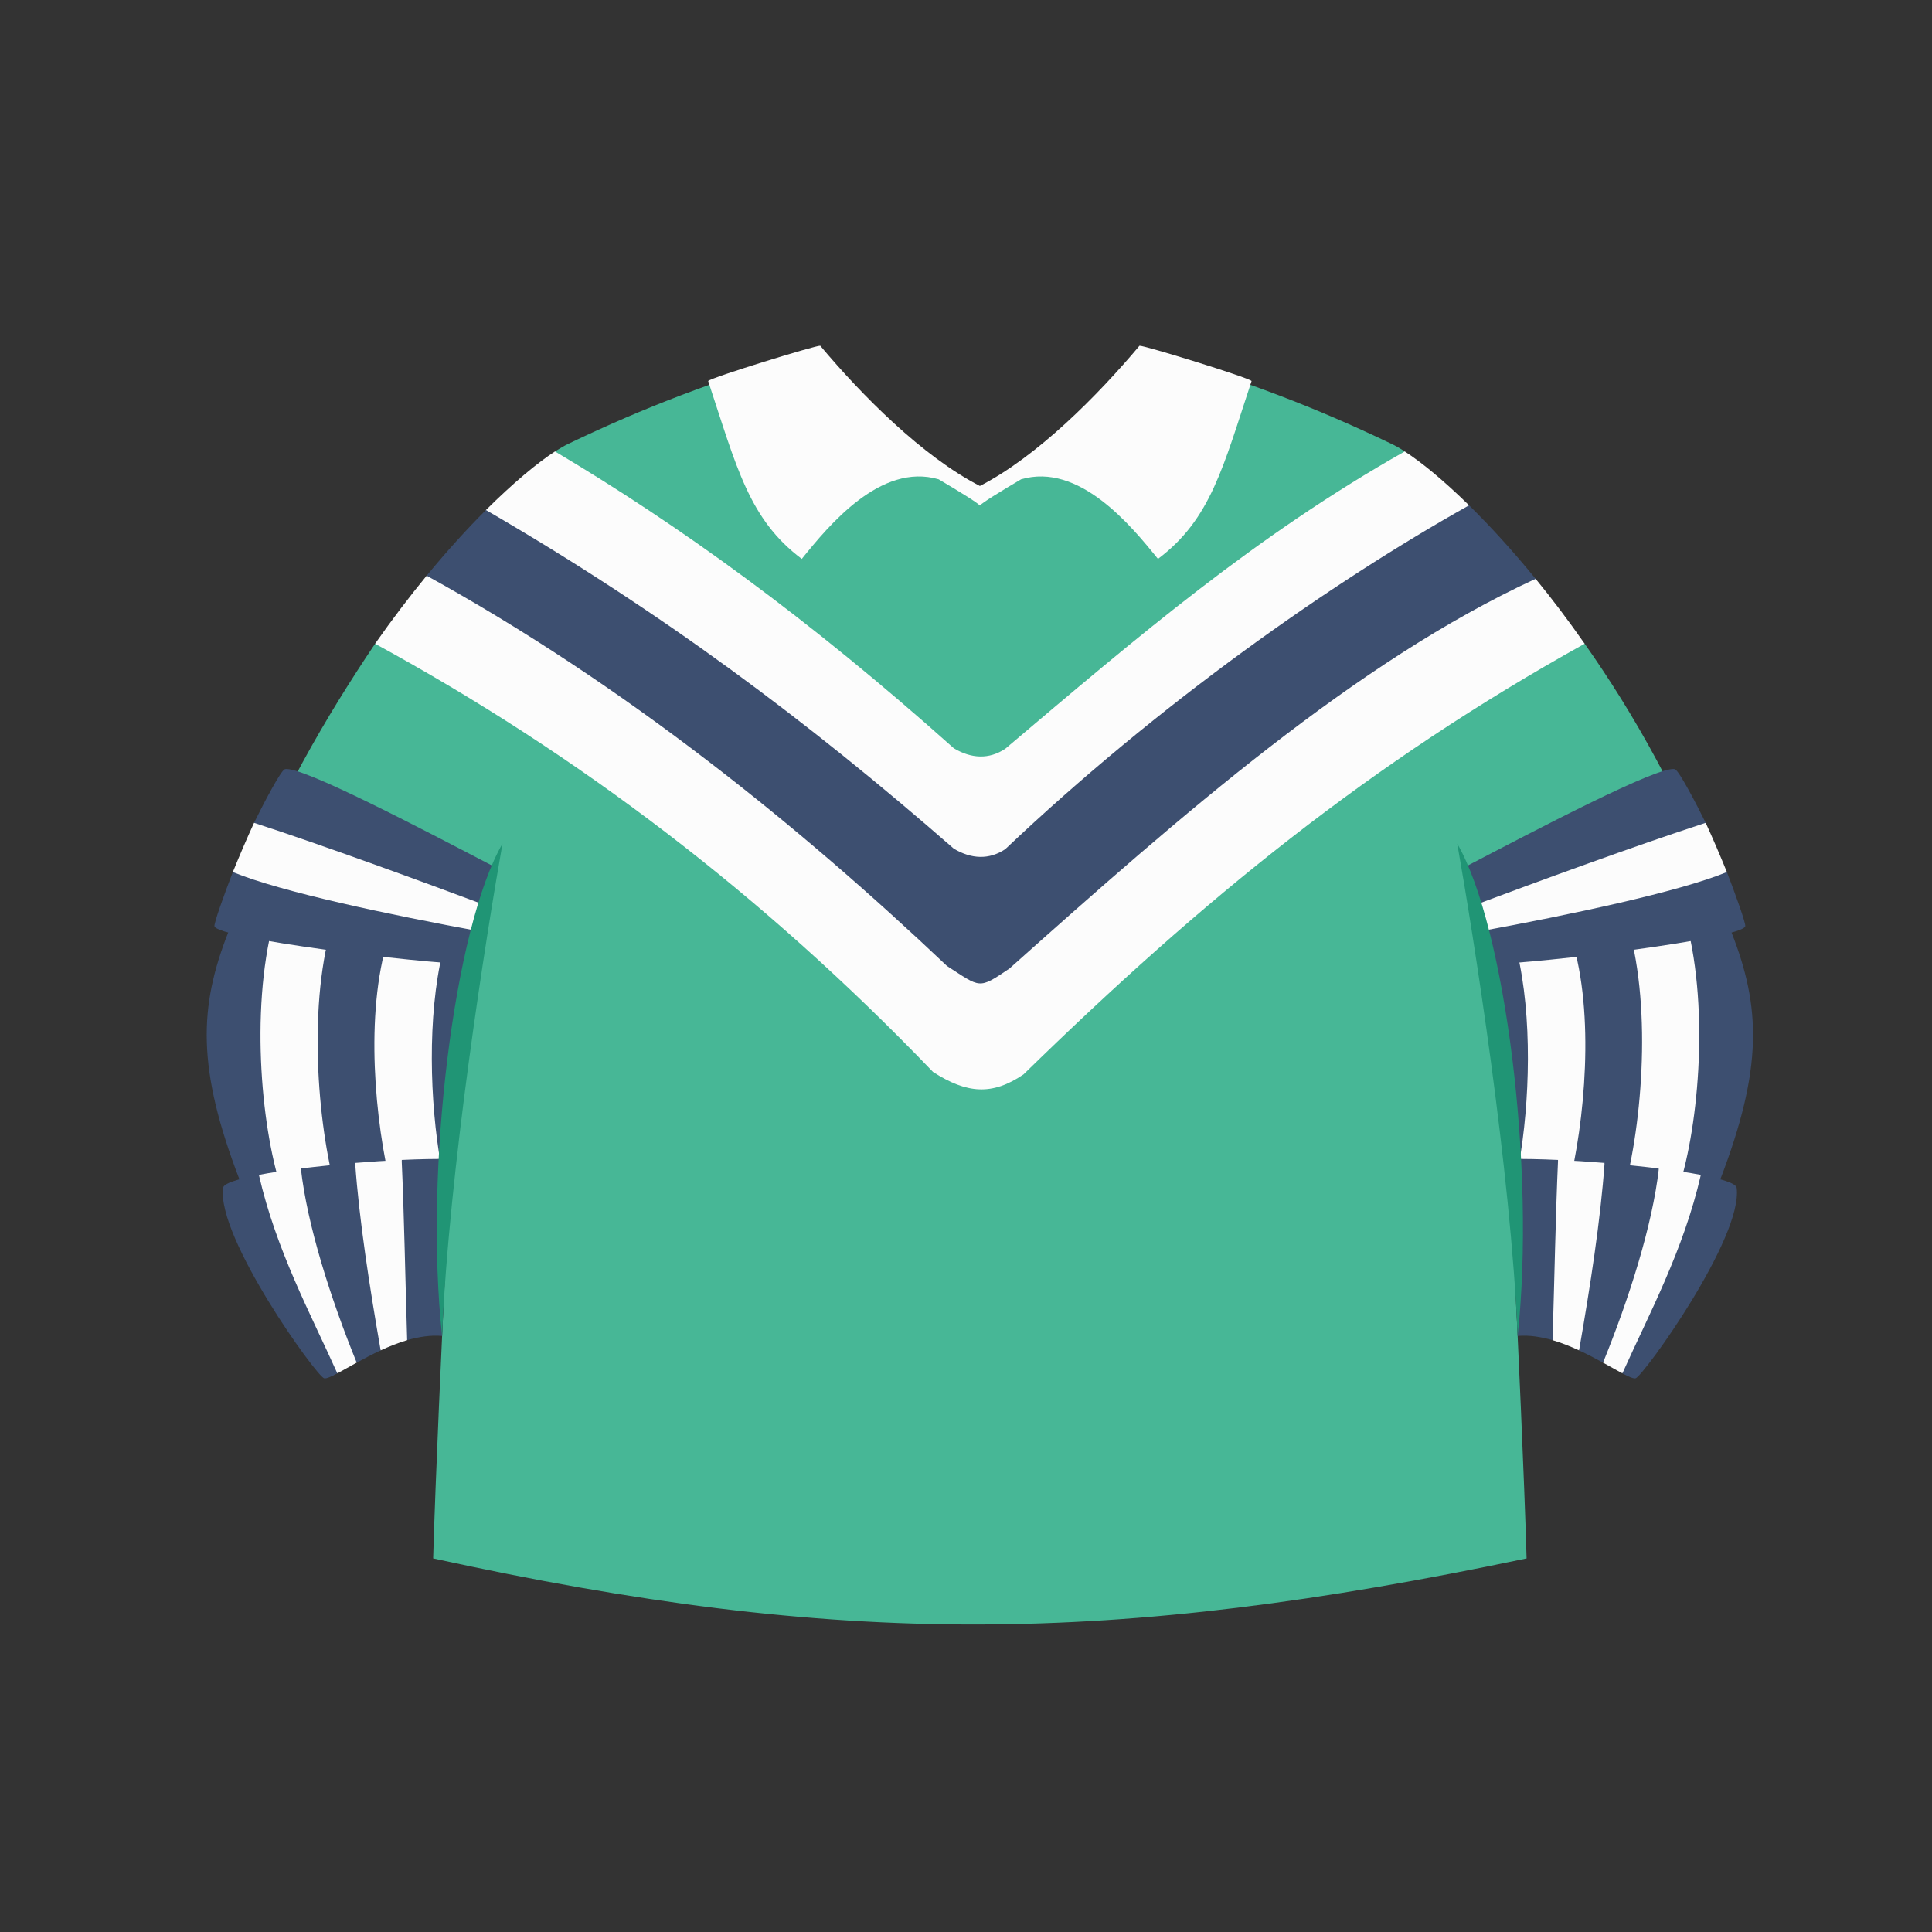 <?xml version="1.0" encoding="UTF-8"?>
<!DOCTYPE svg PUBLIC "-//W3C//DTD SVG 1.1//EN" "http://www.w3.org/Graphics/SVG/1.1/DTD/svg11.dtd">
<!-- Creator: CorelDRAW 2017 -->
<svg xmlns="http://www.w3.org/2000/svg" xml:space="preserve" width="172.156mm" height="172.156mm" version="1.1" style="shape-rendering:geometricPrecision; text-rendering:geometricPrecision; image-rendering:optimizeQuality; fill-rule:evenodd; clip-rule:evenodd"
viewBox="0 0 2308.79 2308.79"
 xmlns:xlink="http://www.w3.org/1999/xlink">
 <rect x="0" y="0" width="2308.79" height="2308.79" fill="#333333" stroke="none"/>
 <defs>
  <style type="text/css">
   <![CDATA[
    .fil0 {fill:none}
    .fil4 {fill:#209575}
    .fil3 {fill:#3D4F70}
    .fil1 {fill:#47B796}
    .fil2 {fill:#FCFCFC}
   ]]>
  </style>
 </defs>
 <g id="Capa_x0020_1">
  <rect class="fil0" x="-0" y="-0" width="2308.79" height="2308.79"/>
  <g id="_2256453084944">
   <path class="fil1" d="M1824.31 1862.33c-2.74,-96.7 -10.83,-271.75 -13.78,-329.46 119.57,-190.63 170.22,-438.54 245.19,-456.8 -45.09,-120.64 -102.61,-222.52 -162.02,-306.8 -159.41,-34.86 -201.52,-92.68 -214.98,-229.78 -6.49,-4.26 -10.86,-6.68 -15.86,-9.07 -94.55,-45.32 -170.01,-73.06 -280.05,-107.64 -39.71,108.1 -174.48,140.82 -211.84,171.3 -43.06,-34.22 -166.84,-91.83 -211.84,-171.3 -110.05,34.59 -185.51,62.33 -280.05,107.64 -4.29,2.05 -10.48,5.65 -15.86,9.07 1.43,114.11 -78.74,215.04 -214.98,229.79 -57.73,85.85 -118.75,189.19 -163.34,308.61 122.21,114.9 125.92,381.19 246.51,454.98 -2.95,57.71 -11.04,232.76 -13.78,329.46 486.85,106.48 810.24,104.15 1306.7,0z"/>
   <path class="fil2" d="M1893.7 769.27c-20.2,-28.89 -38.84,-53.48 -58.59,-77.59 -45.8,-9.23 -81.98,-45.84 -79.55,-87.8 -30.49,-29.95 -56.98,-51.56 -76.84,-64.39 -178.25,100.8 -317.22,219.75 -477.41,355.31 -19.38,12.85 -40.42,11.92 -61.46,-0.59 -175.04,-156.45 -329.51,-267.34 -476.63,-354.72 -20.88,13.49 -50.26,37.9 -82.5,69.99 -2.54,53.15 -24.16,66.64 -70.84,78.45 -19.94,24.3 -41.21,52.12 -61.65,81.34 242.84,132.38 463.63,300.03 666.79,511.77 40.44,25.96 70.58,28.41 108.08,2.93 214.72,-209.78 414.73,-372.53 670.61,-514.71z"/>
   <path class="fil3" d="M1835.11 691.68c-28.01,-34.34 -55.03,-63.72 -79.55,-87.8 -165.65,92.88 -370.97,237.19 -554.26,410.91 -19.38,12.85 -40.42,11.92 -61.46,-0.59 -174.62,-152.54 -349.24,-283.04 -559.13,-404.71 -22.09,22.08 -46.05,48.31 -70.84,78.45 236.67,130.5 445.4,299.22 621.81,466.46 40.44,25.96 37.25,28.41 74.75,2.93 205.15,-183.14 413.24,-366.28 628.68,-465.65z"/>
   <path class="fil2" d="M1361.7 413.2c4.28,-0.92 129.9,37.75 133.98,42.13 -34.03,102.82 -48.69,165.15 -111.89,212.57 -32.32,-40.11 -94.31,-115.4 -163.58,-95.12 -26.11,15.41 -45.55,27.43 -49.24,31.3 -3.69,-3.87 -23.13,-15.89 -49.24,-31.3 -69.27,-20.27 -131.26,55.01 -163.58,95.12 -63.2,-47.42 -77.86,-109.75 -111.89,-212.57 4.07,-4.38 129.7,-43.04 133.98,-42.13 49.77,59.25 121.97,132.21 190.74,167.55 68.76,-35.33 140.97,-108.29 190.74,-167.55z"/>
   <g>
    <path class="fil3" d="M529.07 1137.23c16.18,5.43 30.82,11.46 35.4,15.27 -6.44,33.81 -25.09,164.86 -27.8,232.57 -3.14,2.09 -6.71,4.38 -9.83,6.32 -65.55,-95.39 -36.32,-228.19 2.24,-254.16z"/>
    <path class="fil2" d="M463.86 1121.68c23.7,5.35 46.21,10.88 65.2,15.55 -18.54,77.23 -15.45,180.2 -2.24,254.16 -20.67,12.82 -38.89,21.7 -59.06,28.39 -65.76,-52.65 -51.17,-267.34 -3.9,-298.1z"/>
    <path class="fil3" d="M396.14 1107.16c22.41,3.89 45.64,8.98 67.72,14.52 -28.19,89.91 -15.63,220.25 3.9,298.1 -21.66,7.41 -42.6,11.44 -63.83,12.49 -68.59,-99.46 -76.14,-230.03 -7.8,-325.11z"/>
    <path class="fil2" d="M326.71 1101.91c19.74,0.41 45.53,0.32 69.43,5.25 -29.1,101.7 -15.56,247.04 7.8,325.11 -22.54,1.17 -43.58,-0.76 -65.79,-5.91 -59.66,-97.27 -56.88,-220.66 -11.43,-324.45z"/>
    <path class="fil3" d="M286.1 1409.31c-25.57,-66.67 -37.58,-118.13 -38.94,-163.86 -1.38,-46.26 8.14,-86.67 25.5,-131.02 6.84,-11.26 27.03,-14.27 54.04,-12.52 -28.22,108.29 -13.63,253.47 11.43,324.45 -17.4,-3.95 -34.74,-9.7 -52.04,-17.05z"/>
   </g>
   <g>
    <path class="fil3" d="M536.66 1385.06l-8.34 211.46c-13.13,-1.31 -27.98,1.05 -41.75,5.01 -28.04,-51.09 -34.4,-143.07 -6.56,-215.38 20.77,-0.95 40.66,-1.38 56.65,-1.09z"/>
    <path class="fil2" d="M486.57 1601.53c-10.63,3.13 -21.64,7.57 -31.67,12.19 -44.4,-62.39 -56.84,-160.15 -30.49,-223.98 18.67,-1.52 38.03,-2.78 55.6,-3.59 2.92,64.15 4.33,142.54 6.56,215.38z"/>
    <path class="fil3" d="M454.9 1613.73c-10.09,4.67 -20.03,9.93 -28.65,14.67 -53.87,-73.76 -85.56,-153.28 -66.71,-232.02 19.06,-2.31 44.45,-4.96 64.87,-6.63 4.78,67.79 17.17,147.81 30.49,223.98z"/>
    <path class="fil2" d="M426.25 1628.39c-8.36,4.6 -16.96,9.5 -23.13,12.81 -48.36,-53.02 -99.5,-123.62 -93.75,-237.17 14.7,-2.86 31.35,-5.27 50.17,-7.67 7.63,67.94 35.66,155.65 66.71,232.02z"/>
    <path class="fil3" d="M403.13 1641.21c-7.66,4.07 -13.19,6.49 -15.74,5.89 -9.01,-2.12 -128.71,-168.25 -120.79,-227.65 0.7,-5.25 17.41,-10.57 42.78,-15.41 20.68,90.23 61.92,166.21 93.75,237.17z"/>
   </g>
   <g>
    <path class="fil2" d="M581.4 1082.28c-2.66,10.24 -4.93,20.47 -7.43,30.81 -85.76,18.26 -230.9,-6.53 -295.71,-70.95 7.63,-18.83 16.64,-39.98 25.32,-58.82 94.39,-5.17 221.66,40.52 277.82,98.96z"/>
    <path class="fil3" d="M573.97 1113.08l-9.51 39.42c-66.03,-1.52 -303.47,-30.78 -308.14,-45.51 -1.01,-3.18 12.27,-39.87 21.93,-64.85 57.14,23.65 187.72,51.13 295.71,70.95z"/>
    <path class="fil3" d="M592.4 1036.69l-11 45.58c-74.81,-27.94 -194.15,-71.77 -277.82,-98.96 11.37,-23.07 32.1,-62.77 36.81,-64.09 18.4,-5.15 168.58,73.94 252.01,117.46z"/>
   </g>
   <path class="fil4" d="M600.49 1008.18c-57.58,99.5 -93.85,389.38 -72.17,588.34 7.84,-195.67 53.03,-480.47 72.17,-588.34z"/>
   <g>
    <path class="fil3" d="M1812.86 1137.23c-16.18,5.43 -30.82,11.46 -35.4,15.27 6.44,33.81 25.09,164.86 27.8,232.57 3.14,2.09 6.71,4.38 9.83,6.32 65.55,-95.39 36.32,-228.19 -2.24,-254.16z"/>
    <path class="fil2" d="M1878.06 1121.68c-23.7,5.35 -46.21,10.88 -65.2,15.55 18.54,77.23 15.45,180.2 2.24,254.16 20.67,12.82 38.89,21.7 59.06,28.39 65.76,-52.65 51.17,-267.34 3.9,-298.1z"/>
    <path class="fil3" d="M1945.79 1107.16c-22.41,3.89 -45.64,8.98 -67.72,14.52 28.19,89.91 15.63,220.25 -3.9,298.1 21.66,7.41 42.6,11.44 63.83,12.49 68.59,-99.46 76.14,-230.03 7.8,-325.11z"/>
    <path class="fil2" d="M2015.22 1101.91c-19.74,0.41 -45.53,0.32 -69.43,5.25 29.1,101.7 15.56,247.04 -7.8,325.11 22.54,1.17 43.58,-0.76 65.79,-5.91 59.66,-97.27 56.88,-220.66 11.43,-324.45z"/>
    <path class="fil3" d="M2055.83 1409.31c25.57,-66.67 37.58,-118.13 38.94,-163.86 1.38,-46.26 -8.14,-86.67 -25.5,-131.02 -6.84,-11.26 -27.03,-14.27 -54.04,-12.52 28.22,108.29 13.63,253.47 -11.43,324.45 17.4,-3.95 34.74,-9.7 52.04,-17.05z"/>
   </g>
   <g>
    <path class="fil3" d="M1805.27 1385.06l8.34 211.46c13.13,-1.31 27.98,1.05 41.75,5.01 28.04,-51.09 34.4,-143.07 6.56,-215.38 -20.77,-0.95 -40.66,-1.38 -56.65,-1.09z"/>
    <path class="fil2" d="M1855.36 1601.53c10.63,3.13 21.64,7.57 31.67,12.19 44.4,-62.39 56.84,-160.15 30.49,-223.98 -18.67,-1.52 -38.03,-2.78 -55.6,-3.59 -2.92,64.15 -4.33,142.54 -6.56,215.38z"/>
    <path class="fil3" d="M1887.03 1613.73c10.09,4.67 20.03,9.93 28.65,14.67 53.87,-73.76 85.56,-153.28 66.71,-232.02 -19.06,-2.31 -44.45,-4.96 -64.87,-6.63 -4.78,67.79 -17.17,147.81 -30.49,223.98z"/>
    <path class="fil2" d="M1915.68 1628.39c8.36,4.6 16.96,9.5 23.13,12.81 48.36,-53.02 99.5,-123.62 93.75,-237.17 -14.7,-2.86 -31.35,-5.27 -50.17,-7.67 -7.63,67.94 -35.66,155.65 -66.71,232.02z"/>
    <path class="fil3" d="M1938.8 1641.21c7.66,4.07 13.19,6.49 15.74,5.89 9.01,-2.12 128.71,-168.25 120.79,-227.65 -0.7,-5.25 -17.41,-10.57 -42.78,-15.41 -20.68,90.23 -61.92,166.21 -93.75,237.17z"/>
   </g>
   <g>
    <path class="fil2" d="M1760.53 1082.28c2.66,10.24 4.93,20.47 7.43,30.81 85.76,18.26 230.9,-6.53 295.71,-70.95 -7.63,-18.83 -16.64,-39.98 -25.32,-58.82 -94.39,-5.17 -221.66,40.52 -277.82,98.96z"/>
    <path class="fil3" d="M1767.96 1113.08l9.51 39.42c66.03,-1.52 303.47,-30.78 308.14,-45.51 1.01,-3.18 -12.27,-39.87 -21.93,-64.85 -57.14,23.65 -187.72,51.13 -295.71,70.95z"/>
    <path class="fil3" d="M1749.53 1036.69l11 45.58c74.81,-27.94 194.15,-71.77 277.82,-98.96 -11.37,-23.07 -32.1,-62.77 -36.81,-64.09 -18.4,-5.15 -168.58,73.94 -252.01,117.46z"/>
   </g>
   <path class="fil4" d="M1741.44 1008.18c57.58,99.5 93.85,389.38 72.17,588.34 -7.84,-195.67 -53.03,-480.47 -72.17,-588.34z"/>
  </g>
 </g>
</svg>
